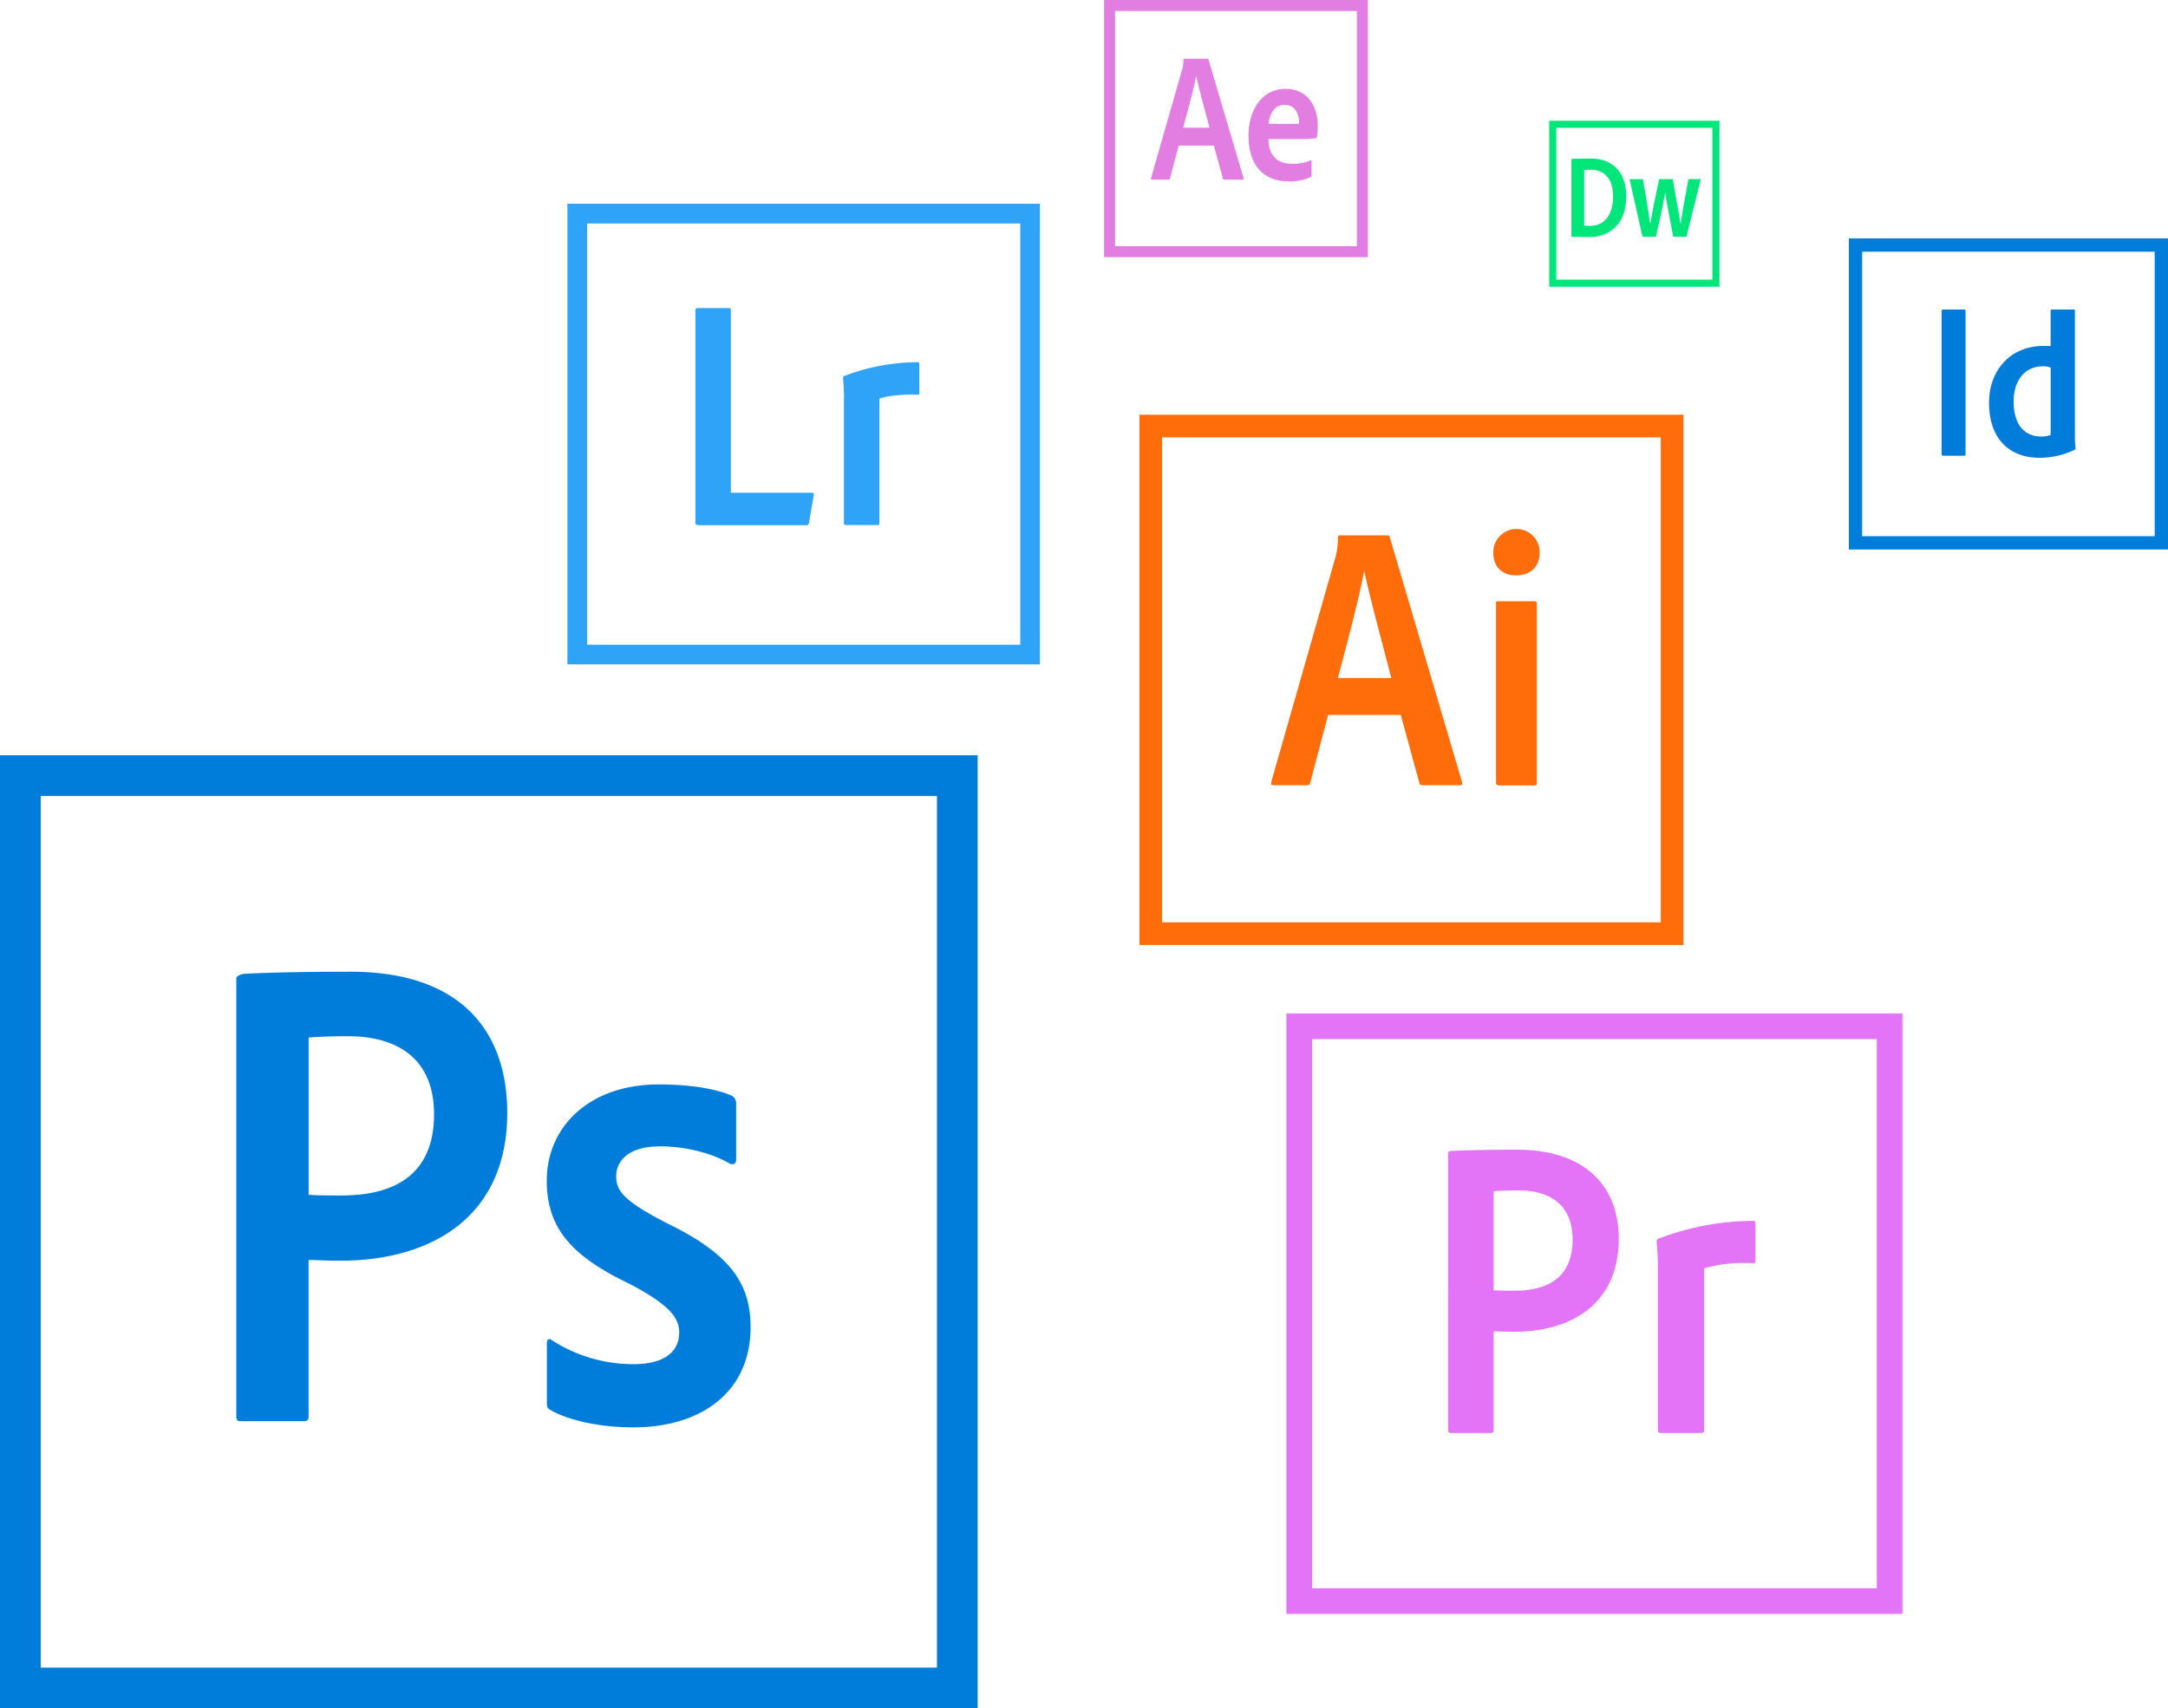 <svg xmlns="http://www.w3.org/2000/svg" width="545.853" height="430.207" viewBox="0 0 545.853 430.207">
  <g id="Group_16" data-name="Group 16" transform="translate(-1112.147 -336.793)">
    <path id="Icon_simple-adobephotoshop" data-name="Icon simple-adobephotoshop" d="M0,.45v240H246.154V.45ZM10.256,10.706H235.9V230.194H10.256ZM59.487,56.655c0-.687,1.436-1.19,2.3-1.19,6.605-.338,16.287-.513,26.441-.513,28.431,0,39.487,15.59,39.487,35.549,0,26.051-18.892,37.231-42.072,37.231-3.9,0-5.231-.174-7.949-.174v39.405c0,.851-.338,1.19-1.179,1.19H60.677c-.851,0-1.179-.308-1.179-1.159V56.655Zm18.205,54.482c2.359.164,4.226.164,8.308.164,12,0,23.282-4.226,23.282-20.472,0-13.026-8.062-19.631-21.764-19.631-4.062,0-7.949.164-9.815.338v39.631Zm88.277-12.185c-8.123,0-10.831,4.062-10.831,7.446,0,3.723,1.846,6.256,12.687,11.846,16.082,7.795,21.149,15.231,21.149,26.226,0,16.41-12.513,25.231-29.436,25.231-8.985,0-16.615-1.877-21.026-4.41-.667-.338-.82-.841-.82-1.692V148.553c0-1.026.492-1.364,1.169-.862a37.783,37.783,0,0,0,20.636,6.092c8.123,0,11.508-3.385,11.508-7.959,0-3.723-2.359-6.944-12.687-12.359-14.564-6.974-20.656-14.051-20.656-25.918,0-13.2,10.318-24.205,28.256-24.205,8.821,0,15.015,1.354,18.4,2.872a2.236,2.236,0,0,1,1.026,2.031V102.3c0,.851-.513,1.364-1.538,1.026-4.554-2.708-11.282-4.41-17.877-4.41Z" transform="translate(1112.147 526.55)" fill="#007ddb"/>
    <path id="Icon_simple-adobelightroomclassic" data-name="Icon simple-adobelightroomclassic" d="M0,.45v116H118.974V.45ZM4.957,5.407h109.06V111.493H4.957Zm28,75.97c-.575,0-.734-.248-.734-.734V27.383c0-.411.164-.654.575-.654H40.65c.416,0,.5.183.5.595v45.9H61.594c.411,0,.525.164.446.575l-1.229,7.039a.649.649,0,0,1-.734.57H32.966Zm36.694-32.1c0-.595,0-2.062-.248-4.843,0-.411.089-.5.416-.654a52.472,52.472,0,0,1,18.218-3.43c.4,0,.555.084.555.5v7.2c0,.416-.164.5-.575.5-3.113-.164-7.753.248-9.468.982V80.8c0,.406-.164.57-.575.57H70.19c-.4,0-.565-.164-.565-.575V49.264Z" transform="translate(1255.009 387.653)" fill="#2fa3f7"/>
    <path id="Icon_simple-adobepremiere" data-name="Icon simple-adobepremiere" d="M0,.45V151.674H155.1V.45ZM6.463,6.913H148.639v138.3H6.463ZM40.695,35.852c0-.427.11-.75.646-.75,4.155-.213,10.23-.323,16.628-.323,17.914,0,25.7,9.817,25.7,22.4,0,16.415-11.885,23.459-26.49,23.459-2.456,0-3.309-.11-5.015-.11v24.836c0,.536-.213.75-.743.75H41.444c-.536,0-.75-.213-.75-.75ZM52.166,70.188c1.493.1,2.669.1,5.228.1,7.568,0,14.651-2.663,14.651-12.9,0-8.207-5.054-12.369-13.694-12.369-2.559,0-5.008.1-6.185.213Zm41.36-5.868c0-.743,0-2.663-.317-6.288,0-.536.071-.646.5-.853A67.34,67.34,0,0,1,117.341,52.7c.53,0,.743.1.743.64v9.384c0,.53-.168.64-.7.64a37,37,0,0,0-12.214,1.28v40.721c0,.536-.22.75-.75.75H94.27c-.53,0-.743-.213-.743-.75Z" transform="translate(1436.046 591.55)" fill="#e373f7"/>
    <path id="Icon_simple-adobeindesign" data-name="Icon simple-adobeindesign" d="M0,.45V78.794H80.353V.45ZM3.348,3.8H77V75.446H3.348Zm26.031,50.95c0,.335-.057.442-.442.442H23.794c-.335,0-.442-.167-.442-.442V18.8c0-.335.167-.442.442-.442h5.2c.275,0,.385.11.385.388v36ZM35.3,41.785c0-8.012,5.283-14.253,13.734-14.253.716,0,1.1,0,1.768.05V18.7a.323.323,0,0,1,.335-.335h5.441c.281,0,.335.114.335.281V49.964a24.939,24.939,0,0,0,.167,3.361c0,.221-.067.278-.291.388a20.3,20.3,0,0,1-8.785,1.992c-7.409,0-12.712-4.587-12.712-13.921ZM50.806,33a4.962,4.962,0,0,0-1.989-.335c-4.3,0-7.322,3.315-7.322,8.839,0,6.3,3.073,8.839,6.94,8.839a6.479,6.479,0,0,0,2.377-.385V33Z" transform="translate(1577.647 396.378)" fill="#007ddb"/>
    <path id="Icon_simple-adobeillustrator" data-name="Icon simple-adobeillustrator" d="M0,.45V133.994H136.969V.45ZM5.707,6.157H131.262v122.13H5.707Zm41.8,69.911-4.52,17.11c-.1.474-.285.582-.845.582H33.769c-.571,0-.656-.188-.571-.845L49.406,36.159a17.6,17.6,0,0,0,.559-4.754c0-.377.188-.571.474-.571H62.4c.377,0,.571.1.662.571l18.177,61.6c.1.474,0,.753-.474.753H71.349c-.474,0-.753-.114-.845-.491L65.8,76.062h-18.3Zm15.911-9.274c-1.6-6.312-5.365-20.134-6.78-26.823h-.1c-1.221,6.677-4.235,17.977-6.592,26.823ZM89.1,35.075a5.838,5.838,0,1,1,11.677,0c0,3.767-2.454,5.838-5.935,5.838-3.424,0-5.764-2.072-5.764-5.838Zm.639,12.978c0-.457.188-.628.662-.628h8.96c.5,0,.685.188.685.662V93.144c0,.474-.091.662-.656.662H90.548c-.571,0-.759-.285-.759-.742V48.047Z" transform="translate(1399.029 440.778)" fill="#ff6c0a"/>
    <path id="Icon_simple-adobedreamweaver" data-name="Icon simple-adobedreamweaver" d="M0,.45V42.245H42.866V.45ZM1.786,2.236H41.08V40.459H1.786Zm3.8,8.055c0-.15.03-.209.207-.238.679-.03,2.626-.089,4.638-.089,5.983,0,8.959,3.862,8.959,9.52,0,7.868-5.162,10.252-9.136,10.252-1.5,0-3.687-.029-4.483-.057-.116,0-.175-.089-.175-.236V10.288ZM8.8,26.848c.5.032.943.061,1.5.061,3.3,0,5.746-2.329,5.776-7.337.036-4.894-2.5-6.778-5.649-6.778-.62,0-1.12.036-1.62.068v14Zm22.662,2.8c-.207,0-.264-.08-.295-.255-.884-4.921-1.62-8.4-1.947-10.817h-.029c-.382,2.19-1.09,5.817-2.268,10.856-.059.179-.118.227-.264.227H23.768c-.207,0-.264-.029-.321-.205L20.29,15.382c-.029-.12.032-.238.209-.238h2.888a.21.21,0,0,1,.236.161c1.12,6.333,1.59,9.616,1.768,10.913h.118c.207-1.532.825-4.726,2.15-10.856.059-.179.059-.221.236-.221h3.036c.146,0,.175.071.205.22,1.032,5.8,1.709,9.466,1.886,10.942h.089c.286-1.886.679-4.43,1.936-10.974.03-.118.059-.189.207-.189h2.715c.118,0,.207.059.148.207l-3.506,14.1c-.027.148-.054.207-.261.207H31.464Z" transform="translate(1502.198 366.755)" fill="#00e67b"/>
    <path id="Icon_simple-adobeaftereffects" data-name="Icon simple-adobeaftereffects" d="M0,.45V65.209H66.42V.45ZM2.767,3.217H63.652V62.442H2.767Zm16.007,33.9-2.192,8.264c-.047.23-.138.313-.41.313H12.11c-.277,0-.321-.1-.277-.415l7.86-27.489a8.192,8.192,0,0,0,.271-2.269c0-.183.091-.277.23-.277h5.8c.183,0,.277.05.321.277l8.809,29.806c.044.227,0,.36-.23.36H30.329c-.227,0-.36-.083-.407-.266l-2.283-8.308H18.783Zm7.766-4.494c-.775-3.061-2.657-9.769-3.338-13.007h-.044c-.592,3.238-2.092,8.712-3.238,13.007Zm14.834,2.834c.047,3.744,1.827,6.255,6.028,6.255a10.686,10.686,0,0,0,4.511-.858c.185-.089.324-.042.324.185v3.47a.6.6,0,0,1-.277.553A12.324,12.324,0,0,1,46.4,46.116c-7.306,0-10.046-5.388-10.046-11.416,0-6.531,3.382-11.872,9.318-11.872,6.028,0,8.128,5.073,8.128,9.18a13.489,13.489,0,0,1-.235,2.925.384.384,0,0,1-.365.351,39.045,39.045,0,0,1-4.613.183H41.374Zm5.618-3.805a15.308,15.308,0,0,0,2.053-.044c0-.188.047-.346.047-.482,0-1.508-.736-4.273-3.614-4.273-2.648,0-3.791,2.33-4.063,4.793h5.571Z" transform="translate(1390.133 336.343)" fill="#e27de2"/>
  </g>
</svg>
